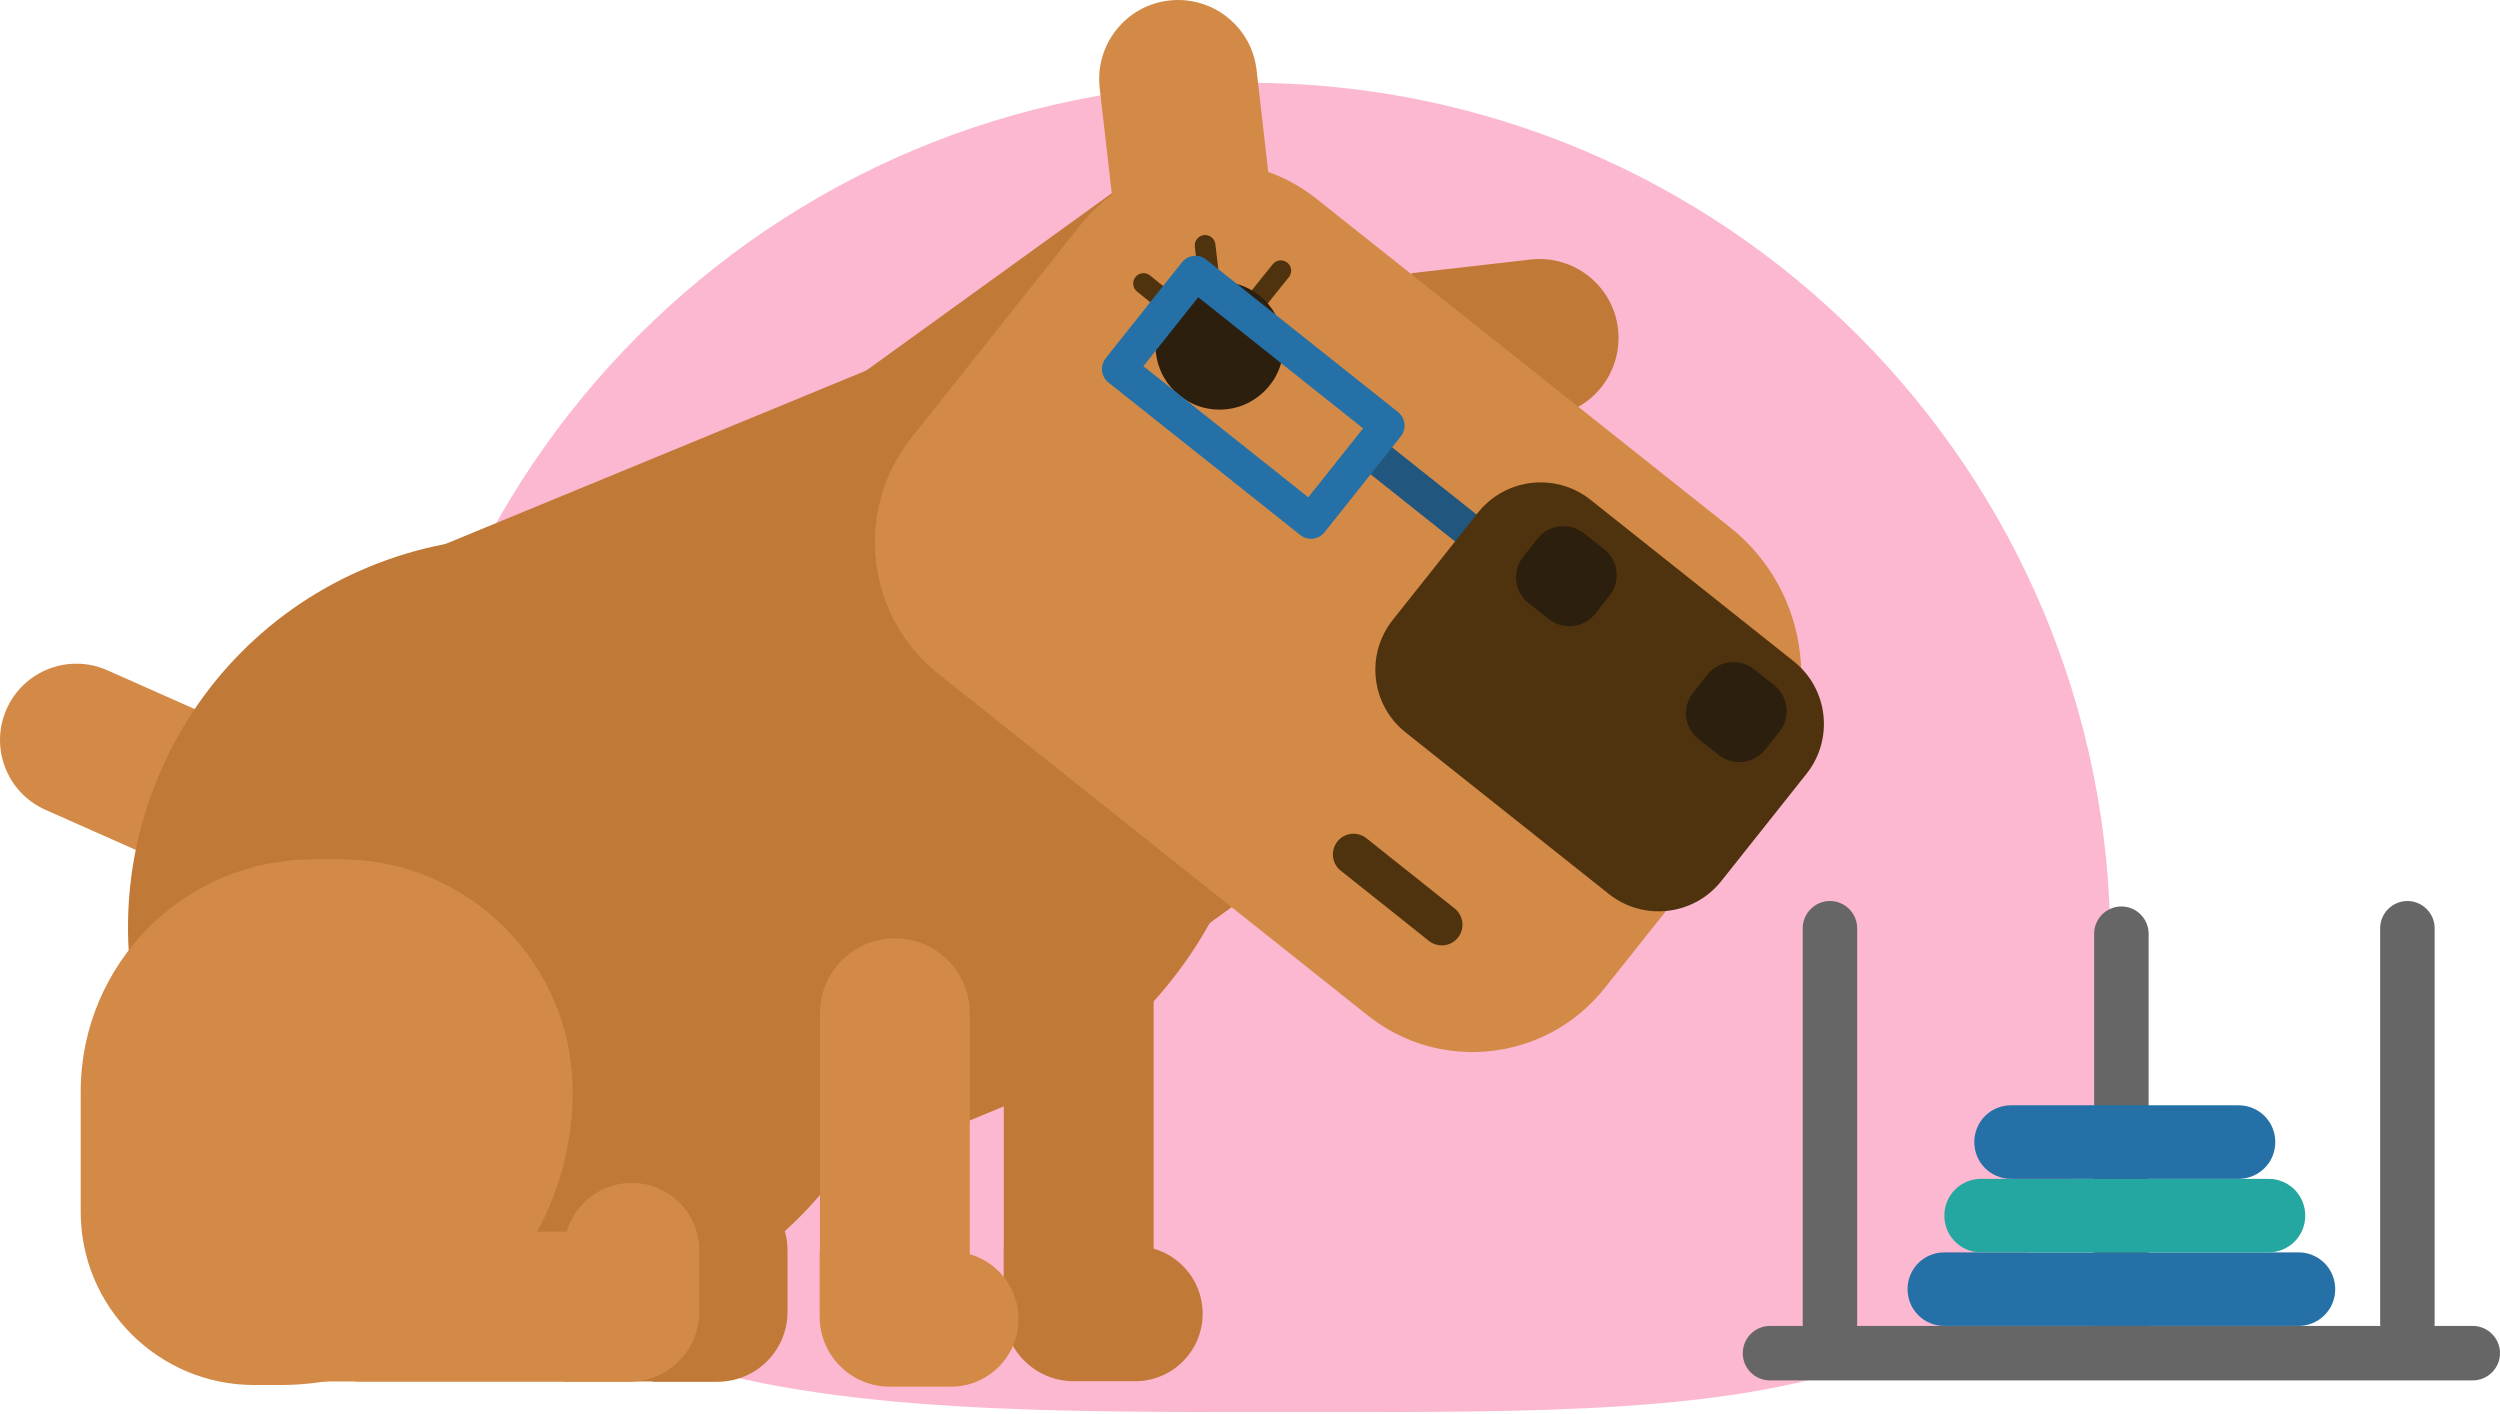 <svg width="725" height="410" viewBox="0 0 725 410" fill="none" xmlns="http://www.w3.org/2000/svg">
<path d="M612 274C612 412.071 514.071 409.5 376 409.5C237.929 409.5 112 412.071 112 274C112 135.929 223.929 24 362 24C500.071 24 612 135.929 612 274Z" fill="#FCB8D0"/>
<path d="M103.026 400.632V357.187H206.504C218.511 357.187 228.227 366.902 228.227 378.909C228.227 390.916 218.511 400.632 206.504 400.632H103.026Z" fill="#C17937"/>
<path d="M189.204 400.711V362.637C189.204 351.815 197.972 343.047 208.794 343.047C219.616 343.047 228.384 351.815 228.384 362.637V380.41C228.384 391.627 219.3 400.711 208.083 400.711H189.204Z" fill="#C17937"/>
<path d="M291.103 272.114H334.548V378.752C334.548 390.758 324.832 400.474 312.825 400.474C300.819 400.474 291.103 390.758 291.103 378.752V272.114Z" fill="#C17937"/>
<path d="M39.833 246.678L13.134 234.83C1.996 229.853 -3.059 216.82 1.917 205.603C6.894 194.465 19.927 189.41 31.144 194.386L57.843 206.235L39.833 246.678Z" fill="#D48A47"/>
<path d="M234.467 344.232L291.103 320.851C352.874 295.416 382.338 224.64 356.903 162.869L337.629 116.186C329.019 95.253 305.006 85.3 284.073 93.91L104.685 167.846C70.639 181.906 54.367 220.849 68.428 254.894L78.46 279.223C103.579 340.362 173.407 369.431 234.467 344.232Z" fill="#C17937"/>
<path d="M329.334 283.172L439.368 203.786L332.73 55.915C330.835 53.23 327.122 52.677 324.436 54.572L219.22 130.562L329.334 283.172Z" fill="#C17937"/>
<path d="M194.97 377.566C252.634 353.79 280.122 287.754 256.346 230.09L254.529 225.746C230.753 168.082 164.717 140.593 107.053 164.37C49.39 188.146 21.901 254.182 45.677 311.846L47.494 316.19C71.27 373.854 137.307 401.343 194.97 377.566Z" fill="#C17937"/>
<path d="M77.511 400.632V357.187H180.989C192.996 357.187 202.712 366.902 202.712 378.909C202.712 390.916 192.996 400.632 180.989 400.632H77.511Z" fill="#D48A47"/>
<path d="M73.72 401.659H80.987C127.987 401.659 166.061 363.585 166.061 316.585C166.061 279.381 135.886 249.206 98.681 249.206H90.782C53.577 249.206 23.403 279.381 23.403 316.585V351.262C23.324 379.067 45.915 401.659 73.72 401.659Z" fill="#D48A47"/>
<path d="M259.506 272.114C271.513 272.114 281.229 281.83 281.229 293.836V380.252C281.229 392.259 271.513 401.975 259.506 401.975C247.499 401.975 237.784 392.259 237.784 380.252V293.836C237.784 281.83 247.578 272.114 259.506 272.114Z" fill="#D48A47"/>
<path d="M291.103 361.373H329.177C339.999 361.373 348.767 370.141 348.767 380.963C348.767 391.785 339.999 400.553 329.177 400.553H311.404C300.187 400.553 291.103 391.469 291.103 380.252V361.373Z" fill="#C17937"/>
<path d="M237.705 362.953H275.778C286.6 362.953 295.368 371.721 295.368 382.543C295.368 393.365 286.6 402.133 275.778 402.133H258.005C246.789 402.133 237.705 393.049 237.705 381.832V362.953Z" fill="#D48A47"/>
<path d="M163.611 400.711V362.637C163.611 351.815 172.379 343.047 183.201 343.047C194.023 343.047 202.791 351.815 202.791 362.637V380.41C202.791 391.627 193.707 400.711 182.49 400.711H163.611Z" fill="#D48A47"/>
<path d="M409.352 79.218L414.566 124.717L449.085 120.767C461.644 119.345 470.649 107.971 469.227 95.411C467.805 82.851 456.431 73.846 443.871 75.268L409.352 79.218Z" fill="#C17937"/>
<path d="M272.224 195.493L396.635 294.468C417.725 311.293 448.453 307.739 465.278 286.648L510.461 229.854C529.26 206.156 525.39 171.716 501.693 152.916L381.784 57.653C360.694 40.828 329.966 44.383 313.141 65.474L264.325 126.928C247.579 148.019 251.054 178.747 272.224 195.493Z" fill="#D48A47"/>
<path d="M365.038 86.484C367.171 83.799 369.304 81.113 371.437 78.506" stroke="#4F330E" stroke-width="6" stroke-miterlimit="10" stroke-linecap="round"/>
<path d="M339.604 88.618C336.918 86.485 334.232 84.352 331.625 82.219" stroke="#4F330E" stroke-width="6" stroke-miterlimit="10" stroke-linecap="round"/>
<path d="M350.82 82.614C350.346 78.823 349.951 74.952 349.477 71.161" stroke="#4F330E" stroke-width="6" stroke-miterlimit="10" stroke-linecap="round"/>
<path d="M353.664 118.792C343.412 118.792 335.101 110.481 335.101 100.229C335.101 89.977 343.412 81.666 353.664 81.666C363.916 81.666 372.227 89.977 372.227 100.229C372.227 110.481 363.916 118.792 353.664 118.792Z" fill="#2D1F0D"/>
<path d="M418.121 268.164C409.59 261.371 401.059 254.578 392.528 247.785" stroke="#4F330E" stroke-width="12" stroke-miterlimit="10" stroke-linecap="round"/>
<path d="M430.996 157.814L398.215 131.747" stroke="#21577F" stroke-width="10" stroke-miterlimit="10" stroke-linecap="round" stroke-linejoin="round"/>
<path d="M346.683 79.176L402.326 123.424L380.203 151.246L324.559 106.998L346.683 79.176Z" stroke="#2470A7" stroke-width="10" stroke-miterlimit="10" stroke-linecap="round" stroke-linejoin="round"/>
<path d="M407.614 212.396L466.541 259.238C476.573 267.216 491.186 265.557 499.164 255.525L523.888 224.403C531.867 214.371 530.208 199.757 520.176 191.779L461.249 144.938C451.217 136.96 436.603 138.618 428.625 148.65L403.901 179.773C395.923 189.805 397.582 204.418 407.614 212.396Z" fill="#4F330E"/>
<path d="M443.239 174.875L449.164 179.536C453.271 182.774 459.274 182.142 462.592 178.035L466.779 172.743C470.017 168.635 469.385 162.632 465.278 159.314L459.353 154.654C455.246 151.415 449.243 152.047 445.925 156.154L441.738 161.447C438.421 165.633 439.132 171.558 443.239 174.875Z" fill="#2D1F0D"/>
<path d="M492.529 214.292L498.454 218.952C502.561 222.191 508.564 221.559 511.882 217.451L516.069 212.159C519.307 208.052 518.675 202.048 514.568 198.731L508.643 194.07C504.536 190.831 498.533 191.463 495.215 195.571L491.028 200.863C487.711 204.971 488.343 210.974 492.529 214.292Z" fill="#2D1F0D"/>
<path d="M322.857 60.023L368.355 54.809L364.406 20.29C362.984 7.731 351.609 -1.274 339.05 0.148C326.49 1.57 317.485 12.944 318.907 25.504L322.857 60.023Z" fill="#D48A47"/>
<path d="M623.102 385.308V270.771C623.102 266.426 619.547 262.872 615.202 262.872C610.858 262.872 607.303 266.426 607.303 270.771V385.308C607.303 389.652 610.858 393.207 615.202 393.207C619.547 393.207 623.102 389.731 623.102 385.308Z" fill="#666666"/>
<path d="M513.304 400.316H717.101C721.445 400.316 725 396.761 725 392.417C725 388.072 721.445 384.518 717.101 384.518H513.304C508.96 384.518 505.405 388.072 505.405 392.417C505.405 396.84 508.96 400.316 513.304 400.316Z" fill="#666666"/>
<path d="M538.582 383.727V269.191C538.582 264.846 535.027 261.292 530.683 261.292C526.338 261.292 522.784 264.846 522.784 269.191V383.727C522.784 388.072 526.338 391.627 530.683 391.627C535.027 391.627 538.582 388.151 538.582 383.727Z" fill="#666666"/>
<path d="M706.043 383.727V269.191C706.043 264.846 702.488 261.292 698.144 261.292C693.799 261.292 690.245 264.846 690.245 269.191V383.727C690.245 388.072 693.799 391.627 698.144 391.627C702.488 391.627 706.043 388.151 706.043 383.727Z" fill="#666666"/>
<path d="M563.859 384.518H666.547C672.471 384.518 677.211 379.779 677.211 373.854C677.211 367.93 672.471 363.19 666.547 363.19H563.859C557.935 363.19 553.195 367.93 553.195 373.854C553.195 379.779 557.935 384.518 563.859 384.518Z" fill="#2470A7"/>
<path d="M574.522 363.19H657.858C663.782 363.19 668.521 358.45 668.521 352.526C668.521 346.602 663.782 341.862 657.858 341.862H574.522C568.598 341.862 563.858 346.602 563.858 352.526C563.858 358.45 568.598 363.19 574.522 363.19Z" fill="#24A7A1"/>
<path d="M583.212 341.862H649.169C655.094 341.862 659.833 337.123 659.833 331.198C659.833 325.274 655.094 320.535 649.169 320.535H583.212C577.287 320.535 572.548 325.274 572.548 331.198C572.548 337.123 577.287 341.862 583.212 341.862Z" fill="#2470A7"/>
</svg>
